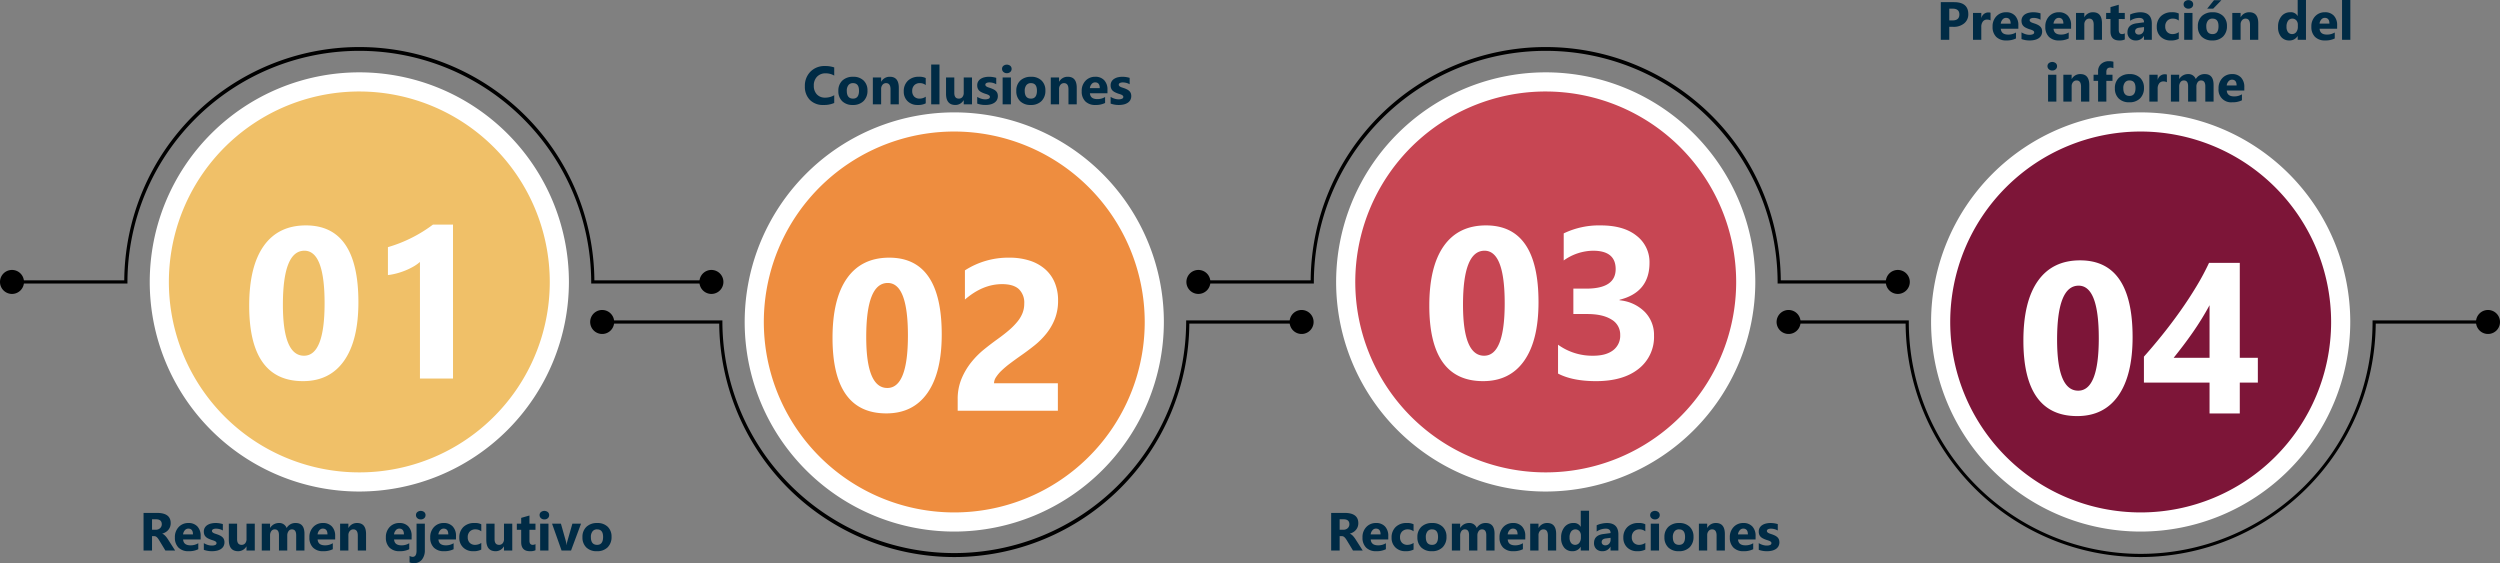 <svg xmlns="http://www.w3.org/2000/svg" width="930" height="209.502" viewBox="0 0 930 209.502">
  <rect x="0" y="0" width="930" height="209.502" fill="#808080" stroke="none"/>
  <g id="Grupo_24037" data-name="Grupo 24037" transform="translate(-231 -2967.195)">
    <g id="Grupo_23993" data-name="Grupo 23993" transform="translate(222.381 2925.522)">
      <g id="Grupo_23971" data-name="Grupo 23971" transform="translate(8.619 59.108)">
        <g id="Grupo_23966" data-name="Grupo 23966" transform="translate(55.701 9.48)">
          <circle id="Elipse_905" data-name="Elipse 905" cx="74.407" cy="74.407" r="74.407" transform="translate(3.561 3.559)" fill="#f0c068"/>
          <g id="Grupo_23965" data-name="Grupo 23965">
            <path id="Trazado_20594" data-name="Trazado 20594" d="M115.473,219.957a77.967,77.967,0,1,1,77.967-77.969A78.058,78.058,0,0,1,115.473,219.957Zm0-148.814a70.846,70.846,0,1,0,70.845,70.845A70.927,70.927,0,0,0,115.473,71.144Z" transform="translate(-37.504 -64.024)" fill="#fff"/>
          </g>
        </g>
        <g id="Grupo_23970" data-name="Grupo 23970">
          <g id="Grupo_23967" data-name="Grupo 23967" transform="translate(4.239)">
            <path id="Trazado_20595" data-name="Trazado 20595" d="M271.45,147.147H226.507v-.594a86.26,86.26,0,0,0-172.519,0v.594H10.817v-1.186H52.8a87.446,87.446,0,0,1,174.887,0H271.45Z" transform="translate(-10.817 -59.108)"/>
          </g>
          <g id="Grupo_23968" data-name="Grupo 23968" transform="translate(0 82.984)">
            <path id="Trazado_20596" data-name="Trazado 20596" d="M13.081,111.064a4.461,4.461,0,1,1,4.46-4.46A4.462,4.462,0,0,1,13.081,111.064Z" transform="translate(-8.619 -102.141)"/>
          </g>
          <g id="Grupo_23969" data-name="Grupo 23969" transform="translate(260.186 82.984)">
            <path id="Trazado_20597" data-name="Trazado 20597" d="M148.005,111.064a4.461,4.461,0,1,0-4.462-4.46A4.462,4.462,0,0,0,148.005,111.064Z" transform="translate(-143.543 -102.141)"/>
          </g>
        </g>
      </g>
      <g id="Grupo_23978" data-name="Grupo 23978" transform="translate(228.168 83.483)">
        <g id="Grupo_23973" data-name="Grupo 23973" transform="translate(57.474)">
          <circle id="Elipse_906" data-name="Elipse 906" cx="74.407" cy="74.407" r="74.407" transform="translate(3.561 3.56)" fill="#ee8d3f"/>
          <g id="Grupo_23972" data-name="Grupo 23972">
            <path id="Trazado_20598" data-name="Trazado 20598" d="M230.243,227.681a77.967,77.967,0,1,1,77.965-77.967A78.056,78.056,0,0,1,230.243,227.681Zm0-148.814a70.847,70.847,0,1,0,70.845,70.847A70.927,70.927,0,0,0,230.243,78.868Z" transform="translate(-152.274 -71.748)" fill="#fff"/>
          </g>
        </g>
        <g id="Grupo_23977" data-name="Grupo 23977" transform="translate(0 73.504)">
          <g id="Grupo_23974" data-name="Grupo 23974" transform="translate(4.239 3.868)">
            <path id="Trazado_20599" data-name="Trazado 20599" d="M255.872,199.912a87.545,87.545,0,0,1-87.445-86.853H124.668v-1.188h44.943v.594a86.26,86.26,0,0,0,172.519,0v-.594H385.3v1.188H343.314A87.545,87.545,0,0,1,255.872,199.912Z" transform="translate(-124.668 -111.871)"/>
          </g>
          <g id="Grupo_23975" data-name="Grupo 23975" transform="translate(260.186)">
            <path id="Trazado_20600" data-name="Trazado 20600" d="M261.856,109.865a4.462,4.462,0,1,1-4.462,4.462A4.462,4.462,0,0,1,261.856,109.865Z" transform="translate(-257.394 -109.865)"/>
          </g>
          <g id="Grupo_23976" data-name="Grupo 23976">
            <path id="Trazado_20601" data-name="Trazado 20601" d="M126.932,109.865a4.462,4.462,0,1,0,4.46,4.462A4.462,4.462,0,0,0,126.932,109.865Z" transform="translate(-122.47 -109.865)"/>
          </g>
        </g>
      </g>
      <g id="Grupo_23985" data-name="Grupo 23985" transform="translate(449.96 59.108)">
        <g id="Grupo_23980" data-name="Grupo 23980" transform="translate(55.703 9.48)">
          <circle id="Elipse_907" data-name="Elipse 907" cx="74.407" cy="74.407" r="74.407" transform="translate(3.559 3.559)" fill="#c74653"/>
          <g id="Grupo_23979" data-name="Grupo 23979">
            <path id="Trazado_20602" data-name="Trazado 20602" d="M344.337,219.957A77.967,77.967,0,1,1,422.3,141.989,78.056,78.056,0,0,1,344.337,219.957Zm0-148.814a70.846,70.846,0,1,0,70.845,70.845A70.927,70.927,0,0,0,344.337,71.144Z" transform="translate(-266.37 -64.024)" fill="#fff"/>
          </g>
        </g>
        <g id="Grupo_23984" data-name="Grupo 23984">
          <g id="Grupo_23981" data-name="Grupo 23981" transform="translate(4.239)">
            <path id="Trazado_20603" data-name="Trazado 20603" d="M500.315,147.147H455.372v-.594a86.26,86.26,0,0,0-172.519,0v.594H239.682v-1.186h41.987a87.446,87.446,0,0,1,174.887,0h43.759Z" transform="translate(-239.682 -59.108)"/>
          </g>
          <g id="Grupo_23982" data-name="Grupo 23982" transform="translate(0 82.984)">
            <path id="Trazado_20604" data-name="Trazado 20604" d="M241.946,111.064a4.461,4.461,0,1,1,4.46-4.46A4.462,4.462,0,0,1,241.946,111.064Z" transform="translate(-237.484 -102.141)"/>
          </g>
          <g id="Grupo_23983" data-name="Grupo 23983" transform="translate(260.186 82.984)">
            <path id="Trazado_20605" data-name="Trazado 20605" d="M376.87,111.064a4.461,4.461,0,1,0-4.462-4.46A4.462,4.462,0,0,0,376.87,111.064Z" transform="translate(-372.408 -102.141)"/>
          </g>
        </g>
      </g>
      <g id="Grupo_23992" data-name="Grupo 23992" transform="translate(669.509 83.483)">
        <g id="Grupo_23987" data-name="Grupo 23987" transform="translate(57.474)">
          <circle id="Elipse_908" data-name="Elipse 908" cx="74.407" cy="74.407" r="74.407" transform="translate(3.56 3.56)" fill="#7d1538"/>
          <g id="Grupo_23986" data-name="Grupo 23986">
            <path id="Trazado_20606" data-name="Trazado 20606" d="M459.106,227.681a77.967,77.967,0,1,1,77.967-77.967A78.054,78.054,0,0,1,459.106,227.681Zm0-148.814a70.847,70.847,0,1,0,70.847,70.847A70.926,70.926,0,0,0,459.106,78.868Z" transform="translate(-381.139 -71.748)" fill="#fff"/>
          </g>
        </g>
        <g id="Grupo_23991" data-name="Grupo 23991" transform="translate(0 73.504)">
          <g id="Grupo_23988" data-name="Grupo 23988" transform="translate(4.239 3.868)">
            <path id="Trazado_20607" data-name="Trazado 20607" d="M484.735,199.912a87.544,87.544,0,0,1-87.443-86.853H353.533v-1.188h44.943v.594a86.26,86.26,0,0,0,172.52,0v-.594h43.171v1.188H572.179A87.546,87.546,0,0,1,484.735,199.912Z" transform="translate(-353.533 -111.871)"/>
          </g>
          <g id="Grupo_23989" data-name="Grupo 23989" transform="translate(260.186)">
            <path id="Trazado_20608" data-name="Trazado 20608" d="M490.721,109.865a4.462,4.462,0,1,1-4.462,4.462A4.462,4.462,0,0,1,490.721,109.865Z" transform="translate(-486.259 -109.865)"/>
          </g>
          <g id="Grupo_23990" data-name="Grupo 23990">
            <path id="Trazado_20609" data-name="Trazado 20609" d="M355.8,109.865a4.462,4.462,0,1,0,4.46,4.462A4.462,4.462,0,0,0,355.8,109.865Z" transform="translate(-351.335 -109.865)"/>
          </g>
        </g>
      </g>
    </g>
    <path id="Trazado_49069" data-name="Trazado 49069" d="M22.7,86.977q-20,0-20-28.086,0-14.57,5.41-22.207t15.684-7.637q19.531,0,19.531,28.555,0,14.219-5.332,21.8T22.7,86.977Zm.547-48.516q-8.008,0-8.008,20.117,0,18.945,7.852,18.945,7.656,0,7.656-19.531T23.242,38.461Zm55.273-9.727V86h-12.3V42.641a14.736,14.736,0,0,1-2.4,1.7,24.8,24.8,0,0,1-2.949,1.445,26.334,26.334,0,0,1-3.242,1.094,23.681,23.681,0,0,1-3.32.645V37.133a51.328,51.328,0,0,0,9.063-3.594,51.574,51.574,0,0,0,7.7-4.8Z" transform="translate(321 3022)" fill="#fff"/>
    <path id="Trazado_49068" data-name="Trazado 49068" d="M22.7,86.977q-20,0-20-28.086,0-14.57,5.41-22.207t15.684-7.637q19.531,0,19.531,28.555,0,14.219-5.332,21.8T22.7,86.977Zm.547-48.516q-8.008,0-8.008,20.117,0,18.945,7.852,18.945,7.656,0,7.656-19.531T23.242,38.461Zm39.531,37.3h23.75V86H49.258V81.781A19.636,19.636,0,0,1,50.7,74.066a25.6,25.6,0,0,1,3.633-6.133,31.511,31.511,0,0,1,4.785-4.8q2.6-2.09,4.941-3.77Q66.523,57.6,68.379,56A24.6,24.6,0,0,0,71.5,52.816a12.1,12.1,0,0,0,1.895-3.2,9.526,9.526,0,0,0,.625-3.457,6.948,6.948,0,0,0-2.031-5.43q-2.031-1.836-6.211-1.836-7.227,0-13.828,5.742V33.773a29.684,29.684,0,0,1,16.484-4.727,24.345,24.345,0,0,1,7.637,1.113A16.157,16.157,0,0,1,81.8,33.344a13.578,13.578,0,0,1,3.574,5.02,16.94,16.94,0,0,1,1.23,6.582A18.559,18.559,0,0,1,85.41,51.82a21.126,21.126,0,0,1-3.164,5.469A28.7,28.7,0,0,1,77.7,61.8q-2.578,2.051-5.352,3.965Q70.469,67.094,68.73,68.4a34.255,34.255,0,0,0-3.066,2.578,14,14,0,0,0-2.109,2.48A4.282,4.282,0,0,0,62.773,75.766Z" transform="translate(538 3034)" fill="#fff"/>
    <path id="Trazado_49072" data-name="Trazado 49072" d="M22.7,86.977q-20,0-20-28.086,0-14.57,5.41-22.207t15.684-7.637q19.531,0,19.531,28.555,0,14.219-5.332,21.8T22.7,86.977Zm.547-48.516q-8.008,0-8.008,20.117,0,18.945,7.852,18.945,7.656,0,7.656-19.531T23.242,38.461Zm27.344,45.7V73.422a21.682,21.682,0,0,0,13.125,4.1q4.727,0,7.363-2.031a6.744,6.744,0,0,0,2.637-5.664,6.438,6.438,0,0,0-3.262-5.781q-3.262-2.031-8.965-2.031h-5.2V52.563h4.8q10.937,0,10.938-7.266,0-6.836-8.4-6.836A19.147,19.147,0,0,0,52.7,42.094V32.016a30.208,30.208,0,0,1,13.75-2.969q8.594,0,13.379,3.867a12.307,12.307,0,0,1,4.785,10.039q0,10.977-11.133,13.75v.2a15.135,15.135,0,0,1,9.375,4.316,12.17,12.17,0,0,1,3.438,8.77,15.029,15.029,0,0,1-5.742,12.422q-5.742,4.57-15.859,4.57Q56.016,86.977,50.586,84.164Z" transform="translate(760 3022)" fill="#fff"/>
    <path id="Trazado_49073" data-name="Trazado 49073" d="M22.7,86.977q-20,0-20-28.086,0-14.57,5.41-22.207t15.684-7.637q19.531,0,19.531,28.555,0,14.219-5.332,21.8T22.7,86.977Zm.547-48.516q-8.008,0-8.008,20.117,0,18.945,7.852,18.945,7.656,0,7.656-19.531T23.242,38.461ZM83.2,29.984V65.3h6.719v9.219H83.2V86H71.953V74.516H47.539V64.867q3.242-3.633,6.719-7.949t6.719-8.887q3.242-4.57,6.035-9.2a92.217,92.217,0,0,0,4.746-8.848ZM58.594,65.3H71.953V45.727q-1.367,2.539-2.969,5.137T65.625,55.98q-1.758,2.52-3.555,4.883T58.594,65.3Z" transform="translate(981 3035)" fill="#fff"/>
    <path id="Trazado_49070" data-name="Trazado 49070" d="M20.151,22H16.528l-2.178-3.6q-.244-.41-.469-.732a4.069,4.069,0,0,0-.454-.552,1.806,1.806,0,0,0-.479-.352,1.215,1.215,0,0,0-.542-.122h-.85V22H8.4V8h5q5.1,0,5.1,3.809a3.944,3.944,0,0,1-.225,1.353,3.757,3.757,0,0,1-.635,1.118,4.024,4.024,0,0,1-.991.859,5.112,5.112,0,0,1-1.294.566v.039a2.007,2.007,0,0,1,.605.317,4.336,4.336,0,0,1,.566.513,7.153,7.153,0,0,1,.522.63q.249.337.454.659ZM11.558,10.359v3.9h1.367a2.267,2.267,0,0,0,1.631-.586,1.955,1.955,0,0,0,.625-1.475q0-1.836-2.2-1.836Zm18.086,7.52H23.12q.156,2.178,2.744,2.178a5.357,5.357,0,0,0,2.9-.781V21.5a7.619,7.619,0,0,1-3.6.742A5.073,5.073,0,0,1,21.4,20.9a5.073,5.073,0,0,1-1.338-3.745,5.352,5.352,0,0,1,1.445-3.945,4.815,4.815,0,0,1,3.555-1.455,4.37,4.37,0,0,1,3.384,1.3,5,5,0,0,1,1.2,3.525Zm-2.861-1.895q0-2.148-1.738-2.148a1.66,1.66,0,0,0-1.284.615,2.792,2.792,0,0,0-.659,1.533Zm4.043,5.752v-2.5a6.57,6.57,0,0,0,1.519.684,5.035,5.035,0,0,0,1.431.225,3.068,3.068,0,0,0,1.294-.225.726.726,0,0,0,.474-.684.632.632,0,0,0-.215-.488,2,2,0,0,0-.552-.342,6.261,6.261,0,0,0-.737-.264q-.4-.117-.771-.264a7.392,7.392,0,0,1-1.05-.483,3.034,3.034,0,0,1-.762-.6A2.361,2.361,0,0,1,30.986,16a3.157,3.157,0,0,1-.161-1.064,2.74,2.74,0,0,1,.366-1.445,2.991,2.991,0,0,1,.977-.991,4.462,4.462,0,0,1,1.4-.566,7.281,7.281,0,0,1,1.636-.181,9.076,9.076,0,0,1,1.348.1,10.058,10.058,0,0,1,1.348.3v2.383a4.87,4.87,0,0,0-1.255-.513,5.294,5.294,0,0,0-1.313-.171,2.91,2.91,0,0,0-.571.054,1.882,1.882,0,0,0-.474.156.87.87,0,0,0-.322.264.607.607,0,0,0-.117.366.677.677,0,0,0,.176.469,1.527,1.527,0,0,0,.459.337,4.531,4.531,0,0,0,.63.254q.347.112.688.229a8.951,8.951,0,0,1,1.113.469,3.56,3.56,0,0,1,.854.6,2.339,2.339,0,0,1,.547.8,3.2,3.2,0,0,1-.2,2.612,3.088,3.088,0,0,1-1.025,1.025,4.65,4.65,0,0,1-1.475.576,8.175,8.175,0,0,1-1.733.181A8.936,8.936,0,0,1,30.825,21.736ZM49.78,22H46.7V20.477h-.049A3.49,3.49,0,0,1,43.6,22.244q-3.477,0-3.477-4.209V12H43.2v5.762q0,2.119,1.68,2.119a1.661,1.661,0,0,0,1.328-.581,2.343,2.343,0,0,0,.5-1.577V12H49.78Zm18.477,0H65.181V16.3q0-2.178-1.6-2.178a1.471,1.471,0,0,0-1.24.654A2.689,2.689,0,0,0,61.86,16.4V22H58.774V16.238q0-2.119-1.572-2.119a1.507,1.507,0,0,0-1.265.625,2.75,2.75,0,0,0-.474,1.7V22H52.378V12h3.086v1.563H55.5a3.789,3.789,0,0,1,3.232-1.807,2.88,2.88,0,0,1,2.9,1.865A3.7,3.7,0,0,1,65,11.756q3.262,0,3.262,4.023Zm11.426-4.121H73.159q.156,2.178,2.744,2.178a5.357,5.357,0,0,0,2.9-.781V21.5a7.619,7.619,0,0,1-3.6.742A5.073,5.073,0,0,1,71.44,20.9,5.073,5.073,0,0,1,70.1,17.156a5.352,5.352,0,0,1,1.445-3.945A4.815,4.815,0,0,1,75.1,11.756a4.37,4.37,0,0,1,3.384,1.3,5,5,0,0,1,1.2,3.525Zm-2.861-1.895q0-2.148-1.738-2.148a1.66,1.66,0,0,0-1.284.615,2.792,2.792,0,0,0-.659,1.533ZM91.177,22H88.1V16.443q0-2.324-1.66-2.324a1.647,1.647,0,0,0-1.318.615A2.344,2.344,0,0,0,84.6,16.3V22H81.519V12H84.6v1.582h.039a3.536,3.536,0,0,1,3.213-1.826q3.32,0,3.32,4.121Zm16.943-4.121H101.6q.156,2.178,2.744,2.178a5.357,5.357,0,0,0,2.9-.781V21.5a7.619,7.619,0,0,1-3.6.742,5.073,5.073,0,0,1-3.76-1.343,5.073,5.073,0,0,1-1.338-3.745,5.352,5.352,0,0,1,1.445-3.945,4.815,4.815,0,0,1,3.555-1.455,4.37,4.37,0,0,1,3.384,1.3,5,5,0,0,1,1.2,3.525Zm-2.861-1.895q0-2.148-1.738-2.148a1.66,1.66,0,0,0-1.284.615,2.792,2.792,0,0,0-.659,1.533Zm6.26-5.566a1.8,1.8,0,0,1-1.279-.464,1.5,1.5,0,0,1-.5-1.138,1.441,1.441,0,0,1,.5-1.133,2.089,2.089,0,0,1,2.563,0,1.448,1.448,0,0,1,.493,1.133,1.489,1.489,0,0,1-.493,1.152A1.833,1.833,0,0,1,111.519,10.418Zm1.523,11.406a5.436,5.436,0,0,1-1.084,3.545,3.8,3.8,0,0,1-3.125,1.328,4.321,4.321,0,0,1-1.475-.293V23.982a2.4,2.4,0,0,0,1.143.361q1.455,0,1.455-2.285V12h3.086Zm11.582-3.945H118.1q.156,2.178,2.744,2.178a5.357,5.357,0,0,0,2.9-.781V21.5a7.619,7.619,0,0,1-3.6.742,5.073,5.073,0,0,1-3.76-1.343,5.073,5.073,0,0,1-1.338-3.745,5.352,5.352,0,0,1,1.445-3.945,4.815,4.815,0,0,1,3.555-1.455,4.37,4.37,0,0,1,3.384,1.3,5,5,0,0,1,1.2,3.525Zm-2.861-1.895q0-2.148-1.738-2.148a1.66,1.66,0,0,0-1.284.615,2.792,2.792,0,0,0-.659,1.533Zm12.275,5.654a6.1,6.1,0,0,1-3.018.605,5.1,5.1,0,0,1-3.73-1.4,4.823,4.823,0,0,1-1.426-3.6,5.313,5.313,0,0,1,1.528-4.019,5.648,5.648,0,0,1,4.087-1.47,5.244,5.244,0,0,1,2.559.469v2.617a3.518,3.518,0,0,0-2.158-.723,2.844,2.844,0,0,0-2.1.776A2.9,2.9,0,0,0,129,17.039a2.85,2.85,0,0,0,.742,2.085,2.728,2.728,0,0,0,2.041.757,4.073,4.073,0,0,0,2.256-.723ZM145.562,22h-3.076V20.477h-.049a3.49,3.49,0,0,1-3.057,1.768q-3.477,0-3.477-4.209V12h3.076v5.762q0,2.119,1.68,2.119a1.661,1.661,0,0,0,1.328-.581,2.343,2.343,0,0,0,.5-1.577V12h3.076Zm8.643-.117a4.561,4.561,0,0,1-2.061.361q-3.262,0-3.262-3.389v-4.58h-1.621V12h1.621V9.842l3.076-.879V12H154.2v2.275h-2.246v4.043q0,1.562,1.24,1.563A2.091,2.091,0,0,0,154.2,19.6Zm3.3-11.465a1.8,1.8,0,0,1-1.279-.464,1.5,1.5,0,0,1-.5-1.138,1.441,1.441,0,0,1,.5-1.133,2.089,2.089,0,0,1,2.563,0,1.448,1.448,0,0,1,.493,1.133,1.489,1.489,0,0,1-.493,1.152A1.833,1.833,0,0,1,157.5,10.418ZM159.028,22h-3.086V12h3.086Zm12.119-10-3.721,10h-3.516l-3.545-10h3.3l1.738,6.162a9,9,0,0,1,.342,1.777h.039a10.087,10.087,0,0,1,.361-1.719L167.925,12Zm5.889,10.244a5.376,5.376,0,0,1-3.931-1.4,5.081,5.081,0,0,1-1.431-3.8,5.081,5.081,0,0,1,1.484-3.882,5.609,5.609,0,0,1,4.014-1.4,5.311,5.311,0,0,1,3.906,1.4,4.981,4.981,0,0,1,1.416,3.706,5.288,5.288,0,0,1-1.46,3.936A5.435,5.435,0,0,1,177.036,22.244Zm.078-8.125a2.058,2.058,0,0,0-1.7.752A3.316,3.316,0,0,0,174.81,17q0,2.881,2.324,2.881,2.217,0,2.217-2.959Q179.351,14.119,177.114,14.119Z" transform="translate(276 3150)" fill="#002b45"/>
    <path id="Trazado_49067" data-name="Trazado 49067" d="M45.332,21.5a9.235,9.235,0,0,1-4,.742A6.749,6.749,0,0,1,36.26,20.35,6.925,6.925,0,0,1,34.414,15.3a7.4,7.4,0,0,1,2.075-5.449,7.259,7.259,0,0,1,5.386-2.09,10.072,10.072,0,0,1,3.457.518v3.037a6.126,6.126,0,0,0-3.2-.84,4.249,4.249,0,0,0-3.184,1.24,4.6,4.6,0,0,0-1.211,3.359,4.514,4.514,0,0,0,1.143,3.237,4.036,4.036,0,0,0,3.076,1.206,6.561,6.561,0,0,0,3.379-.9Zm6.9.742a5.376,5.376,0,0,1-3.931-1.4,5.081,5.081,0,0,1-1.431-3.8,5.081,5.081,0,0,1,1.484-3.882,5.609,5.609,0,0,1,4.014-1.4,5.311,5.311,0,0,1,3.906,1.4A4.981,4.981,0,0,1,57.7,16.863a5.288,5.288,0,0,1-1.46,3.936A5.435,5.435,0,0,1,52.236,22.244Zm.078-8.125a2.058,2.058,0,0,0-1.7.752A3.316,3.316,0,0,0,50.01,17q0,2.881,2.324,2.881,2.217,0,2.217-2.959Q54.551,14.119,52.314,14.119ZM69.355,22H66.279V16.443q0-2.324-1.66-2.324a1.647,1.647,0,0,0-1.318.615,2.344,2.344,0,0,0-.518,1.563V22H59.7V12h3.086v1.582h.039a3.536,3.536,0,0,1,3.213-1.826q3.32,0,3.32,4.121Zm10.02-.361a6.1,6.1,0,0,1-3.018.605,5.1,5.1,0,0,1-3.73-1.4,4.823,4.823,0,0,1-1.426-3.6,5.313,5.313,0,0,1,1.528-4.019,5.648,5.648,0,0,1,4.087-1.47,5.244,5.244,0,0,1,2.559.469v2.617a3.518,3.518,0,0,0-2.158-.723,2.844,2.844,0,0,0-2.1.776,2.9,2.9,0,0,0-.776,2.144,2.85,2.85,0,0,0,.742,2.085,2.728,2.728,0,0,0,2.041.757,4.073,4.073,0,0,0,2.256-.723ZM84.482,22H81.4V7.2h3.086Zm12.1,0H93.506V20.477h-.049A3.49,3.49,0,0,1,90.4,22.244q-3.477,0-3.477-4.209V12H90v5.762q0,2.119,1.68,2.119a1.661,1.661,0,0,0,1.328-.581,2.343,2.343,0,0,0,.5-1.577V12h3.076Zm1.943-.264v-2.5a6.57,6.57,0,0,0,1.519.684,5.035,5.035,0,0,0,1.431.225,3.068,3.068,0,0,0,1.294-.225.726.726,0,0,0,.474-.684.632.632,0,0,0-.215-.488,2,2,0,0,0-.552-.342,6.261,6.261,0,0,0-.737-.264q-.4-.117-.771-.264a7.392,7.392,0,0,1-1.05-.483,3.034,3.034,0,0,1-.762-.6A2.361,2.361,0,0,1,98.687,16a3.157,3.157,0,0,1-.161-1.064,2.74,2.74,0,0,1,.366-1.445,2.991,2.991,0,0,1,.977-.991,4.462,4.462,0,0,1,1.4-.566,7.281,7.281,0,0,1,1.636-.181,9.076,9.076,0,0,1,1.348.1,10.059,10.059,0,0,1,1.348.3v2.383a4.87,4.87,0,0,0-1.255-.513,5.294,5.294,0,0,0-1.313-.171,2.91,2.91,0,0,0-.571.054,1.882,1.882,0,0,0-.474.156.87.87,0,0,0-.322.264.607.607,0,0,0-.117.366.677.677,0,0,0,.176.469,1.527,1.527,0,0,0,.459.337,4.531,4.531,0,0,0,.63.254q.347.112.688.229a8.951,8.951,0,0,1,1.113.469,3.56,3.56,0,0,1,.854.6,2.339,2.339,0,0,1,.547.8,3.2,3.2,0,0,1-.2,2.612,3.088,3.088,0,0,1-1.025,1.025,4.65,4.65,0,0,1-1.475.576,8.175,8.175,0,0,1-1.733.181A8.936,8.936,0,0,1,98.525,21.736Zm11.016-11.318a1.8,1.8,0,0,1-1.279-.464,1.5,1.5,0,0,1-.5-1.138,1.441,1.441,0,0,1,.5-1.133,2.089,2.089,0,0,1,2.563,0,1.448,1.448,0,0,1,.493,1.133,1.489,1.489,0,0,1-.493,1.152A1.833,1.833,0,0,1,109.541,10.418ZM111.064,22h-3.086V12h3.086Zm7.363.244a5.376,5.376,0,0,1-3.931-1.4,5.081,5.081,0,0,1-1.431-3.8,5.081,5.081,0,0,1,1.484-3.882,5.609,5.609,0,0,1,4.014-1.4,5.311,5.311,0,0,1,3.906,1.4,4.981,4.981,0,0,1,1.416,3.706,5.288,5.288,0,0,1-1.46,3.936A5.435,5.435,0,0,1,118.428,22.244Zm.078-8.125a2.058,2.058,0,0,0-1.7.752A3.316,3.316,0,0,0,116.2,17q0,2.881,2.324,2.881,2.217,0,2.217-2.959Q120.742,14.119,118.506,14.119ZM135.547,22h-3.076V16.443q0-2.324-1.66-2.324a1.647,1.647,0,0,0-1.318.615,2.344,2.344,0,0,0-.518,1.563V22h-3.086V12h3.086v1.582h.039a3.536,3.536,0,0,1,3.213-1.826q3.32,0,3.32,4.121Zm11.426-4.121h-6.523q.156,2.178,2.744,2.178a5.357,5.357,0,0,0,2.9-.781V21.5a7.62,7.62,0,0,1-3.6.742,5.073,5.073,0,0,1-3.76-1.343,5.073,5.073,0,0,1-1.338-3.745,5.351,5.351,0,0,1,1.445-3.945,4.815,4.815,0,0,1,3.555-1.455,4.37,4.37,0,0,1,3.384,1.3,5,5,0,0,1,1.2,3.525Zm-2.861-1.895q0-2.148-1.738-2.148a1.66,1.66,0,0,0-1.284.615,2.792,2.792,0,0,0-.659,1.533Zm4.043,5.752v-2.5a6.57,6.57,0,0,0,1.519.684,5.035,5.035,0,0,0,1.431.225,3.068,3.068,0,0,0,1.294-.225.726.726,0,0,0,.474-.684.632.632,0,0,0-.215-.488,2,2,0,0,0-.552-.342,6.262,6.262,0,0,0-.737-.264q-.4-.117-.771-.264a7.392,7.392,0,0,1-1.05-.483,3.034,3.034,0,0,1-.762-.6,2.361,2.361,0,0,1-.469-.791,3.157,3.157,0,0,1-.161-1.064,2.74,2.74,0,0,1,.366-1.445,2.991,2.991,0,0,1,.977-.991,4.462,4.462,0,0,1,1.4-.566,7.281,7.281,0,0,1,1.636-.181,9.076,9.076,0,0,1,1.348.1,10.058,10.058,0,0,1,1.348.3v2.383a4.87,4.87,0,0,0-1.255-.513,5.294,5.294,0,0,0-1.313-.171,2.91,2.91,0,0,0-.571.054,1.882,1.882,0,0,0-.474.156.87.87,0,0,0-.322.264.607.607,0,0,0-.117.366.677.677,0,0,0,.176.469,1.527,1.527,0,0,0,.459.337,4.531,4.531,0,0,0,.63.254q.347.112.688.229a8.951,8.951,0,0,1,1.113.469,3.559,3.559,0,0,1,.854.6,2.339,2.339,0,0,1,.547.8,3.2,3.2,0,0,1-.2,2.612,3.088,3.088,0,0,1-1.025,1.025,4.65,4.65,0,0,1-1.475.576,8.175,8.175,0,0,1-1.733.181A8.936,8.936,0,0,1,148.154,21.736Z" transform="translate(496 2984)" fill="#002b45"/>
    <path id="Trazado_49071" data-name="Trazado 49071" d="M23.94,22H20.317L18.14,18.4q-.244-.41-.469-.732a4.069,4.069,0,0,0-.454-.552,1.806,1.806,0,0,0-.479-.352,1.215,1.215,0,0,0-.542-.122h-.85V22H12.192V8h5q5.1,0,5.1,3.809a3.944,3.944,0,0,1-.225,1.353,3.757,3.757,0,0,1-.635,1.118,4.024,4.024,0,0,1-.991.859,5.112,5.112,0,0,1-1.294.566v.039a2.007,2.007,0,0,1,.605.317,4.336,4.336,0,0,1,.566.513,7.153,7.153,0,0,1,.522.63q.249.337.454.659ZM15.347,10.359v3.9h1.367a2.267,2.267,0,0,0,1.631-.586A1.955,1.955,0,0,0,18.97,12.2q0-1.836-2.2-1.836Zm18.086,7.52H26.909q.156,2.178,2.744,2.178a5.357,5.357,0,0,0,2.9-.781V21.5a7.619,7.619,0,0,1-3.6.742A5.073,5.073,0,0,1,25.19,20.9a5.073,5.073,0,0,1-1.338-3.745A5.352,5.352,0,0,1,25.3,13.211a4.815,4.815,0,0,1,3.555-1.455,4.37,4.37,0,0,1,3.384,1.3,5,5,0,0,1,1.2,3.525Zm-2.861-1.895q0-2.148-1.738-2.148a1.66,1.66,0,0,0-1.284.615,2.792,2.792,0,0,0-.659,1.533Zm12.275,5.654a6.1,6.1,0,0,1-3.018.605,5.1,5.1,0,0,1-3.73-1.4,4.823,4.823,0,0,1-1.426-3.6A5.313,5.313,0,0,1,36.2,13.226a5.648,5.648,0,0,1,4.087-1.47,5.244,5.244,0,0,1,2.559.469v2.617a3.518,3.518,0,0,0-2.158-.723,2.844,2.844,0,0,0-2.1.776,2.9,2.9,0,0,0-.776,2.144,2.85,2.85,0,0,0,.742,2.085,2.728,2.728,0,0,0,2.041.757,4.073,4.073,0,0,0,2.256-.723Zm6.787.605a5.376,5.376,0,0,1-3.931-1.4,5.081,5.081,0,0,1-1.431-3.8,5.081,5.081,0,0,1,1.484-3.882,5.609,5.609,0,0,1,4.014-1.4,5.311,5.311,0,0,1,3.906,1.4,4.981,4.981,0,0,1,1.416,3.706,5.288,5.288,0,0,1-1.46,3.936A5.435,5.435,0,0,1,49.634,22.244Zm.078-8.125a2.058,2.058,0,0,0-1.7.752A3.316,3.316,0,0,0,47.407,17q0,2.881,2.324,2.881,2.217,0,2.217-2.959Q51.948,14.119,49.712,14.119ZM72.974,22H69.9V16.3q0-2.178-1.6-2.178a1.471,1.471,0,0,0-1.24.654,2.689,2.689,0,0,0-.479,1.631V22H63.491V16.238q0-2.119-1.572-2.119a1.507,1.507,0,0,0-1.265.625,2.75,2.75,0,0,0-.474,1.7V22H57.095V12h3.086v1.563h.039a3.789,3.789,0,0,1,3.232-1.807,2.88,2.88,0,0,1,2.9,1.865,3.7,3.7,0,0,1,3.359-1.865q3.262,0,3.262,4.023ZM84.4,17.879H77.876q.156,2.178,2.744,2.178a5.357,5.357,0,0,0,2.9-.781V21.5a7.619,7.619,0,0,1-3.6.742,5.073,5.073,0,0,1-3.76-1.343,5.073,5.073,0,0,1-1.338-3.745,5.352,5.352,0,0,1,1.445-3.945,4.815,4.815,0,0,1,3.555-1.455,4.37,4.37,0,0,1,3.384,1.3,5,5,0,0,1,1.2,3.525Zm-2.861-1.895q0-2.148-1.738-2.148a1.66,1.66,0,0,0-1.284.615,2.792,2.792,0,0,0-.659,1.533ZM95.894,22H92.817V16.443q0-2.324-1.66-2.324a1.647,1.647,0,0,0-1.318.615,2.344,2.344,0,0,0-.518,1.563V22H86.235V12h3.086v1.582h.039a3.536,3.536,0,0,1,3.213-1.826q3.32,0,3.32,4.121Zm12.227,0h-3.086V20.623H105a3.46,3.46,0,0,1-3.1,1.621,3.791,3.791,0,0,1-3.018-1.323,5.478,5.478,0,0,1-1.143-3.7A5.962,5.962,0,0,1,99,13.25a4.109,4.109,0,0,1,3.3-1.494,2.808,2.808,0,0,1,2.7,1.387h.039V7.2h3.086Zm-3.027-4.863v-.752a2.366,2.366,0,0,0-.566-1.621,2,2,0,0,0-3.076.161,3.741,3.741,0,0,0-.576,2.212,3.237,3.237,0,0,0,.557,2.031,1.976,1.976,0,0,0,3.071-.039A3.134,3.134,0,0,0,105.093,17.137ZM119.038,22h-2.92V20.564h-.039a3.259,3.259,0,0,1-2.979,1.68,3.116,3.116,0,0,1-2.29-.825,2.957,2.957,0,0,1-.835-2.2q0-2.91,3.447-3.359l2.715-.361q0-1.641-1.777-1.641a6.067,6.067,0,0,0-3.4,1.064V12.6a7.646,7.646,0,0,1,1.763-.586,9.266,9.266,0,0,1,2.036-.254q4.277,0,4.277,4.268Zm-2.9-4.062v-.674l-1.816.234q-1.5.2-1.5,1.357a1.122,1.122,0,0,0,.366.864,1.407,1.407,0,0,0,.991.337,1.827,1.827,0,0,0,1.416-.6A2.169,2.169,0,0,0,116.138,17.938Zm12.92,3.7a6.1,6.1,0,0,1-3.018.605,5.1,5.1,0,0,1-3.73-1.4,4.823,4.823,0,0,1-1.426-3.6,5.313,5.313,0,0,1,1.528-4.019,5.648,5.648,0,0,1,4.087-1.47,5.244,5.244,0,0,1,2.559.469v2.617a3.518,3.518,0,0,0-2.158-.723,2.844,2.844,0,0,0-2.1.776,2.9,2.9,0,0,0-.776,2.144,2.85,2.85,0,0,0,.742,2.085,2.728,2.728,0,0,0,2.041.757,4.073,4.073,0,0,0,2.256-.723Zm3.584-11.221a1.8,1.8,0,0,1-1.279-.464,1.5,1.5,0,0,1-.5-1.138,1.441,1.441,0,0,1,.5-1.133,2.089,2.089,0,0,1,2.563,0,1.448,1.448,0,0,1,.493,1.133,1.489,1.489,0,0,1-.493,1.152A1.833,1.833,0,0,1,132.642,10.418ZM134.165,22h-3.086V12h3.086Zm7.363.244a5.376,5.376,0,0,1-3.931-1.4,5.081,5.081,0,0,1-1.431-3.8,5.081,5.081,0,0,1,1.484-3.882,5.609,5.609,0,0,1,4.014-1.4,5.311,5.311,0,0,1,3.906,1.4,4.981,4.981,0,0,1,1.416,3.706,5.288,5.288,0,0,1-1.46,3.936A5.435,5.435,0,0,1,141.528,22.244Zm.078-8.125a2.058,2.058,0,0,0-1.7.752A3.316,3.316,0,0,0,139.3,17q0,2.881,2.324,2.881,2.217,0,2.217-2.959Q143.843,14.119,141.606,14.119ZM158.647,22h-3.076V16.443q0-2.324-1.66-2.324a1.647,1.647,0,0,0-1.318.615,2.344,2.344,0,0,0-.518,1.563V22h-3.086V12h3.086v1.582h.039a3.536,3.536,0,0,1,3.213-1.826q3.32,0,3.32,4.121Zm11.426-4.121H163.55q.156,2.178,2.744,2.178a5.357,5.357,0,0,0,2.9-.781V21.5a7.62,7.62,0,0,1-3.6.742,5.073,5.073,0,0,1-3.76-1.343,5.073,5.073,0,0,1-1.338-3.745,5.351,5.351,0,0,1,1.445-3.945,4.815,4.815,0,0,1,3.555-1.455,4.37,4.37,0,0,1,3.384,1.3,5,5,0,0,1,1.2,3.525Zm-2.861-1.895q0-2.148-1.738-2.148a1.66,1.66,0,0,0-1.284.615,2.792,2.792,0,0,0-.659,1.533Zm4.043,5.752v-2.5a6.57,6.57,0,0,0,1.519.684,5.035,5.035,0,0,0,1.431.225,3.068,3.068,0,0,0,1.294-.225.726.726,0,0,0,.474-.684.632.632,0,0,0-.215-.488,2,2,0,0,0-.552-.342,6.262,6.262,0,0,0-.737-.264q-.4-.117-.771-.264a7.392,7.392,0,0,1-1.05-.483,3.034,3.034,0,0,1-.762-.6,2.361,2.361,0,0,1-.469-.791,3.157,3.157,0,0,1-.161-1.064,2.74,2.74,0,0,1,.366-1.445,2.991,2.991,0,0,1,.977-.991,4.462,4.462,0,0,1,1.4-.566,7.281,7.281,0,0,1,1.636-.181,9.076,9.076,0,0,1,1.348.1,10.058,10.058,0,0,1,1.348.3v2.383a4.87,4.87,0,0,0-1.255-.513,5.294,5.294,0,0,0-1.313-.171,2.91,2.91,0,0,0-.571.054,1.882,1.882,0,0,0-.474.156.87.87,0,0,0-.322.264.607.607,0,0,0-.117.366.677.677,0,0,0,.176.469,1.527,1.527,0,0,0,.459.337,4.531,4.531,0,0,0,.63.254q.347.112.688.229a8.951,8.951,0,0,1,1.113.469,3.559,3.559,0,0,1,.854.6,2.339,2.339,0,0,1,.547.8,3.2,3.2,0,0,1-.2,2.612,3.088,3.088,0,0,1-1.025,1.025,4.65,4.65,0,0,1-1.475.576,8.175,8.175,0,0,1-1.733.181A8.936,8.936,0,0,1,171.255,21.736Z" transform="translate(714 3150)" fill="#002b45"/>
    <path id="Trazado_49074" data-name="Trazado 49074" d="M22.129,17.176V22H18.975V8h4.941q5.293,0,5.293,4.463a4.282,4.282,0,0,1-1.519,3.413,6.016,6.016,0,0,1-4.058,1.3Zm0-6.758v4.365h1.24q2.52,0,2.52-2.207,0-2.158-2.52-2.158ZM37.48,14.783a2.677,2.677,0,0,0-1.3-.3,1.871,1.871,0,0,0-1.572.737,3.217,3.217,0,0,0-.566,2.007V22H30.957V12h3.086v1.855h.039a2.67,2.67,0,0,1,2.637-2.031,1.987,1.987,0,0,1,.762.117Zm10.342,3.1H41.3q.156,2.178,2.744,2.178a5.357,5.357,0,0,0,2.9-.781V21.5a7.619,7.619,0,0,1-3.6.742A5.073,5.073,0,0,1,39.58,20.9a5.073,5.073,0,0,1-1.338-3.745,5.352,5.352,0,0,1,1.445-3.945,4.815,4.815,0,0,1,3.555-1.455,4.37,4.37,0,0,1,3.384,1.3,5,5,0,0,1,1.2,3.525Zm-2.861-1.895q0-2.148-1.738-2.148a1.66,1.66,0,0,0-1.284.615,2.792,2.792,0,0,0-.659,1.533ZM49,21.736v-2.5a6.57,6.57,0,0,0,1.519.684,5.035,5.035,0,0,0,1.431.225,3.068,3.068,0,0,0,1.294-.225.726.726,0,0,0,.474-.684.632.632,0,0,0-.215-.488,2,2,0,0,0-.552-.342,6.261,6.261,0,0,0-.737-.264q-.4-.117-.771-.264A7.392,7.392,0,0,1,50.4,17.4a3.034,3.034,0,0,1-.762-.6A2.361,2.361,0,0,1,49.165,16,3.157,3.157,0,0,1,49,14.939a2.74,2.74,0,0,1,.366-1.445,2.991,2.991,0,0,1,.977-.991,4.462,4.462,0,0,1,1.4-.566,7.281,7.281,0,0,1,1.636-.181,9.076,9.076,0,0,1,1.348.1,10.058,10.058,0,0,1,1.348.3v2.383a4.87,4.87,0,0,0-1.255-.513,5.294,5.294,0,0,0-1.313-.171,2.91,2.91,0,0,0-.571.054,1.882,1.882,0,0,0-.474.156.87.87,0,0,0-.322.264.607.607,0,0,0-.117.366.677.677,0,0,0,.176.469,1.527,1.527,0,0,0,.459.337,4.531,4.531,0,0,0,.63.254q.347.112.688.229a8.951,8.951,0,0,1,1.113.469,3.56,3.56,0,0,1,.854.6,2.339,2.339,0,0,1,.547.8,3.2,3.2,0,0,1-.2,2.612,3.088,3.088,0,0,1-1.025,1.025,4.65,4.65,0,0,1-1.475.576,8.175,8.175,0,0,1-1.733.181A8.936,8.936,0,0,1,49,21.736Zm18.438-3.857H60.918q.156,2.178,2.744,2.178a5.357,5.357,0,0,0,2.9-.781V21.5a7.619,7.619,0,0,1-3.6.742A5.073,5.073,0,0,1,59.2,20.9a5.073,5.073,0,0,1-1.338-3.745,5.352,5.352,0,0,1,1.445-3.945,4.815,4.815,0,0,1,3.555-1.455,4.37,4.37,0,0,1,3.384,1.3,5,5,0,0,1,1.2,3.525ZM64.58,15.984q0-2.148-1.738-2.148a1.66,1.66,0,0,0-1.284.615,2.792,2.792,0,0,0-.659,1.533ZM78.936,22H75.859V16.443q0-2.324-1.66-2.324a1.647,1.647,0,0,0-1.318.615,2.344,2.344,0,0,0-.518,1.563V22H69.277V12h3.086v1.582H72.4a3.536,3.536,0,0,1,3.213-1.826q3.32,0,3.32,4.121Zm8.486-.117a4.561,4.561,0,0,1-2.061.361q-3.262,0-3.262-3.389v-4.58H80.479V12H82.1V9.842l3.076-.879V12h2.246v2.275H85.176v4.043q0,1.562,1.24,1.563a2.091,2.091,0,0,0,1.006-.283ZM97.48,22h-2.92V20.564h-.039a3.259,3.259,0,0,1-2.979,1.68,3.116,3.116,0,0,1-2.29-.825,2.957,2.957,0,0,1-.835-2.2q0-2.91,3.447-3.359L94.58,15.5q0-1.641-1.777-1.641a6.067,6.067,0,0,0-3.4,1.064V12.6a7.646,7.646,0,0,1,1.763-.586,9.266,9.266,0,0,1,2.036-.254q4.277,0,4.277,4.268Zm-2.9-4.062v-.674l-1.816.234q-1.5.2-1.5,1.357a1.122,1.122,0,0,0,.366.864,1.407,1.407,0,0,0,.991.337,1.827,1.827,0,0,0,1.416-.6A2.169,2.169,0,0,0,94.58,17.938Zm12.92,3.7a6.1,6.1,0,0,1-3.018.605,5.1,5.1,0,0,1-3.73-1.4,4.823,4.823,0,0,1-1.426-3.6,5.313,5.313,0,0,1,1.528-4.019,5.648,5.648,0,0,1,4.087-1.47,5.244,5.244,0,0,1,2.559.469v2.617a3.518,3.518,0,0,0-2.158-.723,2.844,2.844,0,0,0-2.1.776,2.9,2.9,0,0,0-.776,2.144,2.85,2.85,0,0,0,.742,2.085,2.728,2.728,0,0,0,2.041.757,4.073,4.073,0,0,0,2.256-.723Zm3.584-11.221a1.8,1.8,0,0,1-1.279-.464,1.5,1.5,0,0,1-.5-1.138,1.441,1.441,0,0,1,.5-1.133,2.089,2.089,0,0,1,2.563,0,1.448,1.448,0,0,1,.493,1.133,1.489,1.489,0,0,1-.493,1.152A1.833,1.833,0,0,1,111.084,10.418ZM112.607,22h-3.086V12h3.086Zm7.363.244a5.376,5.376,0,0,1-3.931-1.4,5.081,5.081,0,0,1-1.431-3.8,5.081,5.081,0,0,1,1.484-3.882,5.609,5.609,0,0,1,4.014-1.4,5.311,5.311,0,0,1,3.906,1.4,4.981,4.981,0,0,1,1.416,3.706,5.288,5.288,0,0,1-1.46,3.936A5.435,5.435,0,0,1,119.971,22.244Zm.078-8.125a2.058,2.058,0,0,0-1.7.752A3.316,3.316,0,0,0,117.744,17q0,2.881,2.324,2.881,2.217,0,2.217-2.959Q122.285,14.119,120.049,14.119Zm3.311-6.855L120.3,10.418h-2.227l2.539-3.154ZM137.08,22H134V16.443q0-2.324-1.66-2.324a1.647,1.647,0,0,0-1.318.615,2.344,2.344,0,0,0-.518,1.563V22h-3.086V12h3.086v1.582h.039a3.536,3.536,0,0,1,3.213-1.826q3.32,0,3.32,4.121Zm17.744,0h-3.086V20.623H151.7a3.46,3.46,0,0,1-3.1,1.621,3.791,3.791,0,0,1-3.018-1.323,5.478,5.478,0,0,1-1.143-3.7,5.962,5.962,0,0,1,1.26-3.975,4.109,4.109,0,0,1,3.3-1.494,2.808,2.808,0,0,1,2.7,1.387h.039V7.2h3.086ZM151.8,17.137v-.752a2.366,2.366,0,0,0-.566-1.621,2,2,0,0,0-3.076.161,3.741,3.741,0,0,0-.576,2.212,3.237,3.237,0,0,0,.557,2.031,1.976,1.976,0,0,0,3.071-.039A3.134,3.134,0,0,0,151.8,17.137Zm14.609.742h-6.523q.156,2.178,2.744,2.178a5.357,5.357,0,0,0,2.9-.781V21.5a7.62,7.62,0,0,1-3.6.742,5.073,5.073,0,0,1-3.76-1.343,5.073,5.073,0,0,1-1.338-3.745,5.351,5.351,0,0,1,1.445-3.945,4.815,4.815,0,0,1,3.555-1.455,4.37,4.37,0,0,1,3.384,1.3,5,5,0,0,1,1.2,3.525Zm-2.861-1.895q0-2.148-1.738-2.148a1.66,1.66,0,0,0-1.284.615,2.792,2.792,0,0,0-.659,1.533ZM171.328,22h-3.086V7.2h3.086ZM60.444,33.418a1.8,1.8,0,0,1-1.279-.464,1.5,1.5,0,0,1-.5-1.138,1.441,1.441,0,0,1,.5-1.133,2.089,2.089,0,0,1,2.563,0,1.448,1.448,0,0,1,.493,1.133,1.489,1.489,0,0,1-.493,1.152A1.833,1.833,0,0,1,60.444,33.418ZM61.968,45H58.882V35h3.086Zm12.256,0H71.147V39.443q0-2.324-1.66-2.324a1.647,1.647,0,0,0-1.318.615,2.344,2.344,0,0,0-.518,1.563V45H64.565V35h3.086v1.582h.039A3.536,3.536,0,0,1,70.9,34.756q3.32,0,3.32,4.121Zm8.965-12.441a3.117,3.117,0,0,0-1.143-.234q-1.484,0-1.484,1.611V35h2.285v2.275H80.562V45H77.485V37.275h-1.68V35h1.68V33.76A3.6,3.6,0,0,1,78.6,31.006a4.246,4.246,0,0,1,3.027-1.045,5.316,5.316,0,0,1,1.563.2ZM89.1,45.244a5.376,5.376,0,0,1-3.931-1.4,5.081,5.081,0,0,1-1.431-3.8,5.081,5.081,0,0,1,1.484-3.882,5.609,5.609,0,0,1,4.014-1.4,5.311,5.311,0,0,1,3.906,1.4,4.981,4.981,0,0,1,1.416,3.706A5.288,5.288,0,0,1,93.1,43.8,5.435,5.435,0,0,1,89.1,45.244Zm.078-8.125a2.058,2.058,0,0,0-1.7.752A3.316,3.316,0,0,0,86.87,40q0,2.881,2.324,2.881,2.217,0,2.217-2.959Q91.411,37.119,89.175,37.119Zm13.906.664a2.677,2.677,0,0,0-1.3-.3,1.871,1.871,0,0,0-1.572.737,3.217,3.217,0,0,0-.566,2.007V45H96.558V35h3.086v1.855h.039a2.67,2.67,0,0,1,2.637-2.031,1.987,1.987,0,0,1,.762.117ZM120.454,45h-3.076V39.3q0-2.178-1.6-2.178a1.471,1.471,0,0,0-1.24.654,2.689,2.689,0,0,0-.479,1.631V45h-3.086V39.238q0-2.119-1.572-2.119a1.507,1.507,0,0,0-1.265.625,2.75,2.75,0,0,0-.474,1.7V45h-3.086V35h3.086v1.563h.039a3.789,3.789,0,0,1,3.232-1.807,2.88,2.88,0,0,1,2.9,1.865,3.7,3.7,0,0,1,3.359-1.865q3.262,0,3.262,4.023Zm11.426-4.121h-6.523q.156,2.178,2.744,2.178a5.357,5.357,0,0,0,2.9-.781V44.5a7.619,7.619,0,0,1-3.6.742,4.654,4.654,0,0,1-5.1-5.088,5.352,5.352,0,0,1,1.445-3.945,4.815,4.815,0,0,1,3.555-1.455,4.37,4.37,0,0,1,3.384,1.3,5,5,0,0,1,1.2,3.525Zm-2.861-1.895q0-2.148-1.738-2.148a1.66,1.66,0,0,0-1.284.615,2.792,2.792,0,0,0-.659,1.533Z" transform="translate(934 2960)" fill="#002b45"/>
  </g>
</svg>
